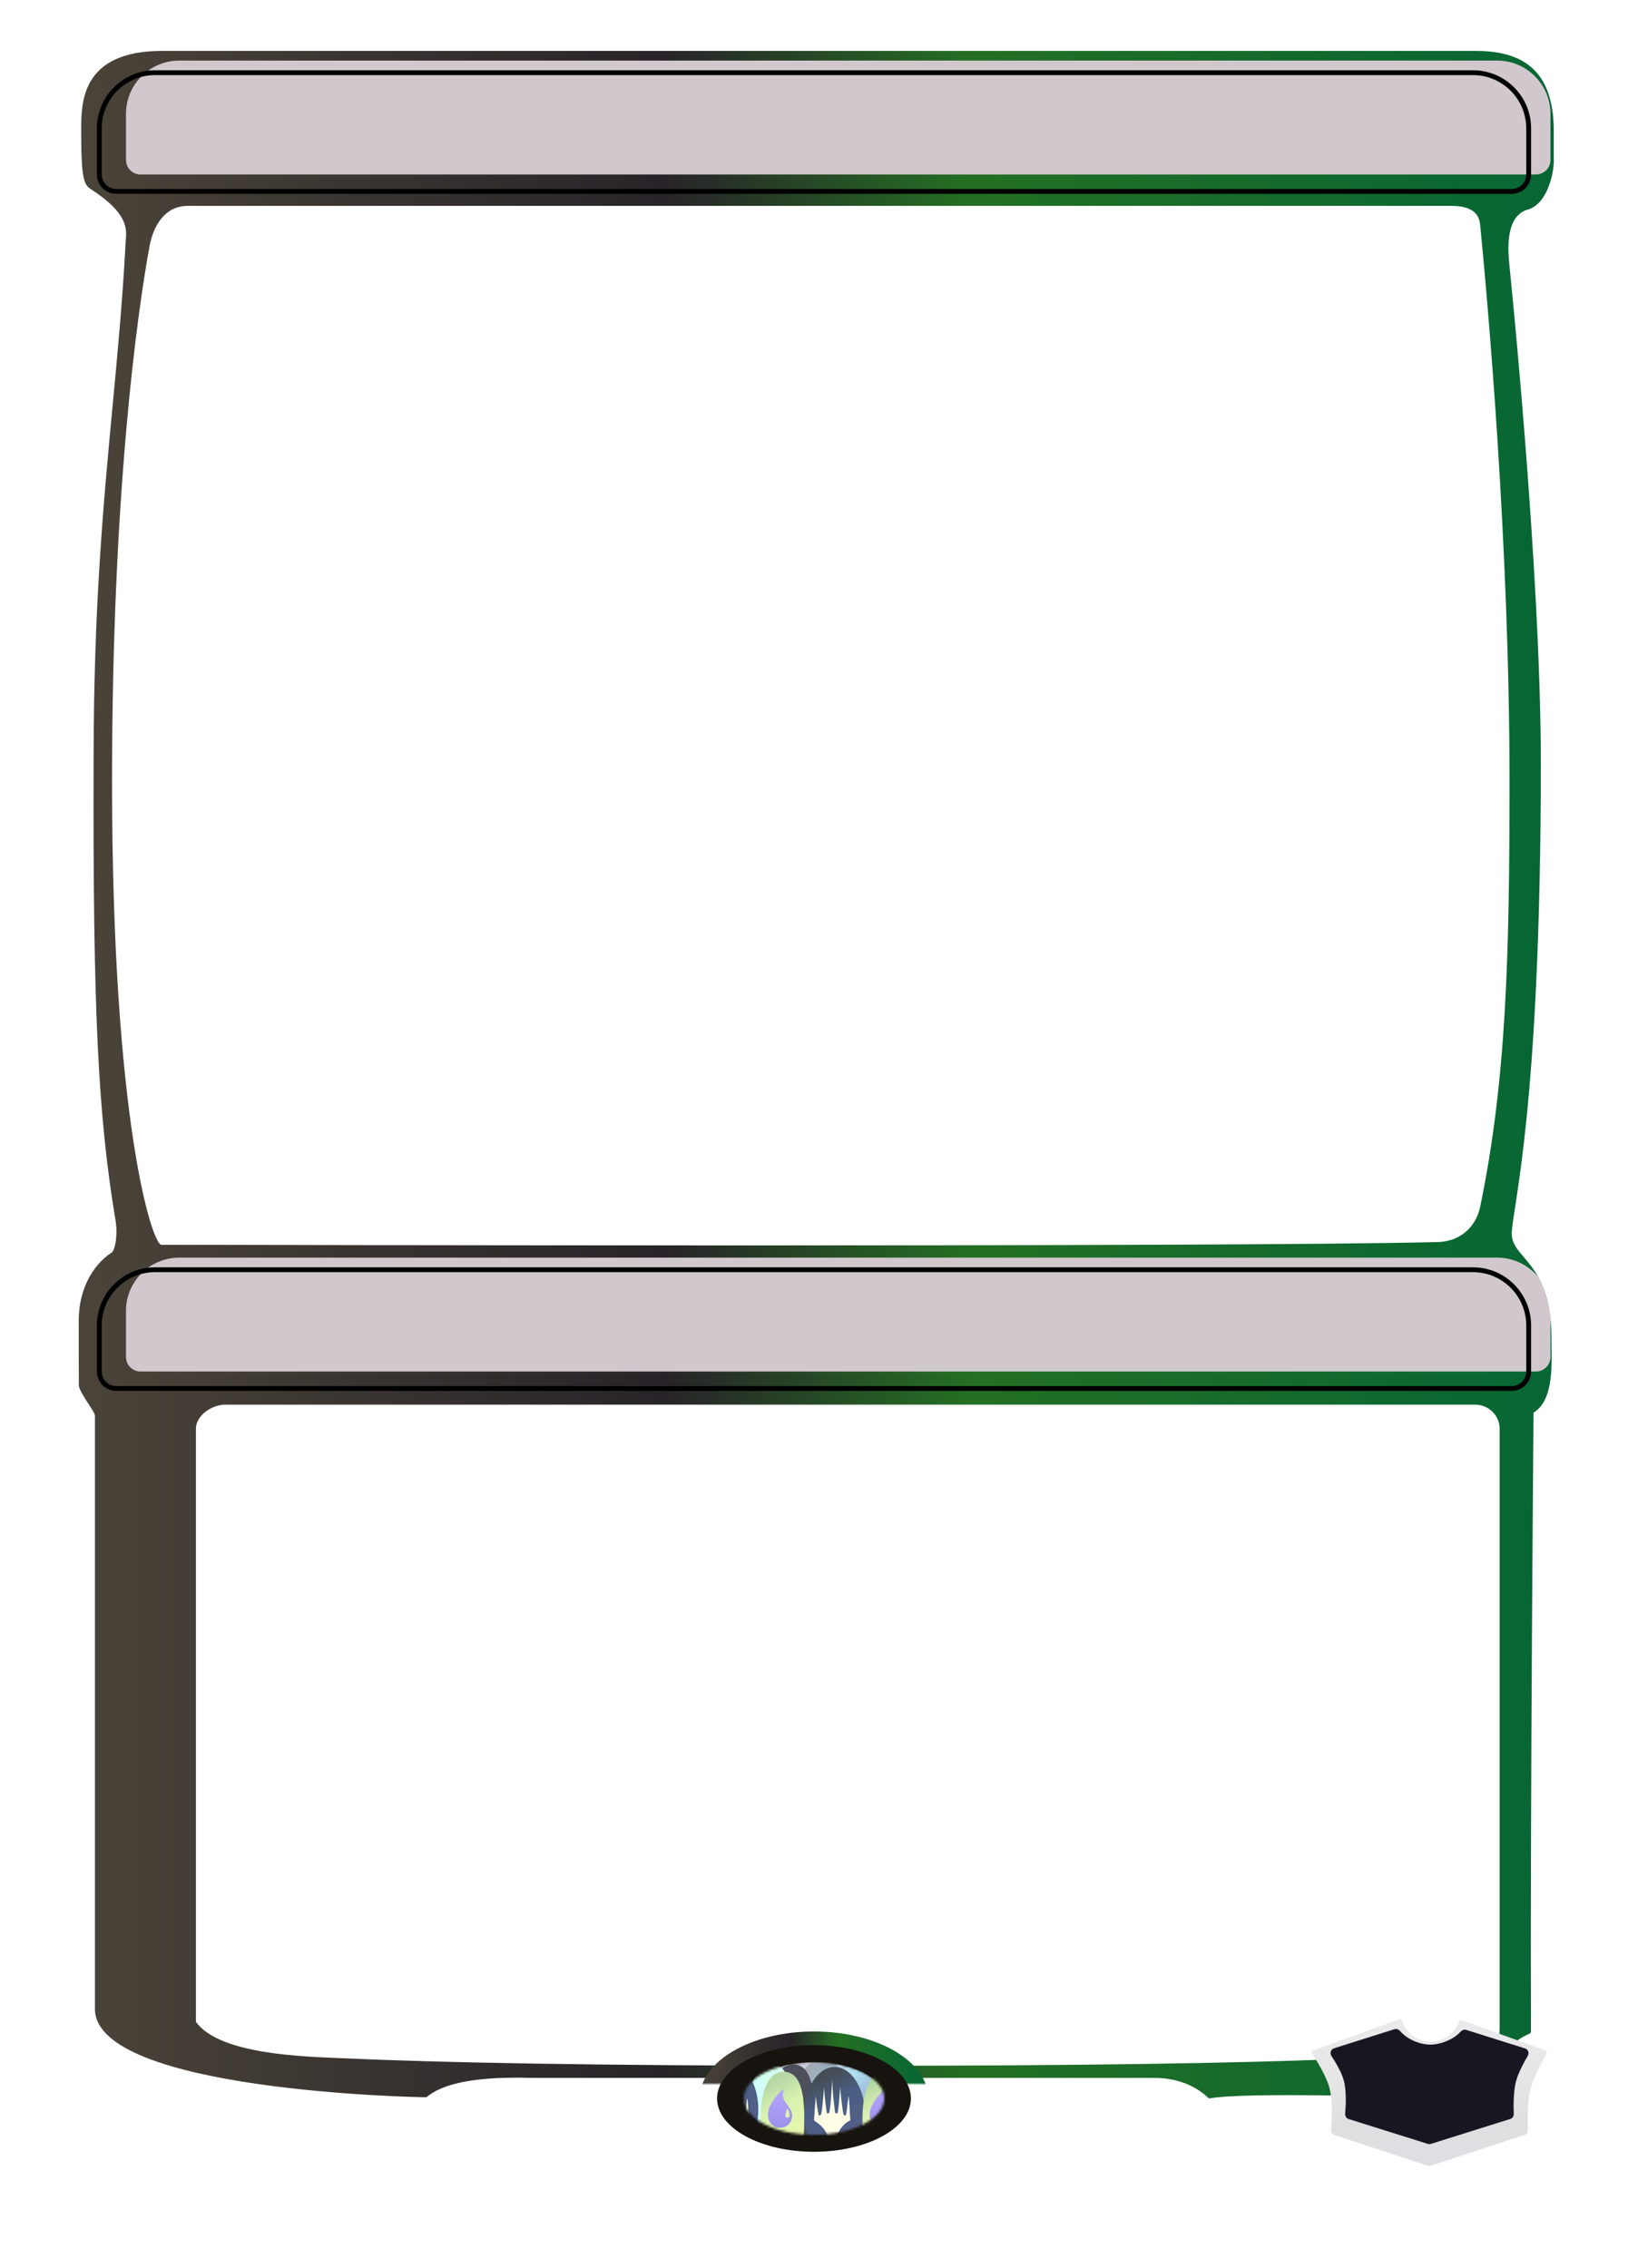 <svg width="672" height="936" viewBox="0 0 672 936" fill="none" xmlns="http://www.w3.org/2000/svg">
<g filter="url(#filter0_ddd_1060_3132)">
<path fill-rule="evenodd" clip-rule="evenodd" d="M66.591 24C32.939 24 32.988 45.283 33.016 57.021C33.017 57.348 33.017 57.668 33.017 57.98C33.017 78.968 34.544 79.468 37.596 81.466C52.153 91 51.846 97.293 51.434 102.083C51.393 102.552 51.354 103.008 51.33 103.454C50.077 127.025 48.07 148.305 45.996 170.303C42.177 210.794 38.13 253.715 38.13 317.828C37.847 420.236 40 463 47 505.5C48.37 512.23 47 519.117 45.5 520C42.79 521.595 32 529.886 32 548.187C32 566.676 32.053 567.5 32.052 574.673C32.052 577.5 38.713 585.5 38.713 587.278C38.697 587.775 38.683 588.239 38.683 588.663V832.029C38.683 866.009 171.939 868.5 175.5 868.5C187.302 858.506 216.113 860.681 222.895 860.514H475.943C486.5 860.514 493.922 864.503 498.5 869C515.594 866.105 576.622 868.72 609.753 868.485C615.38 868.445 619.678 863.601 620.512 858.035C621.138 853.853 622.422 849.232 625 845.925C626.172 844.421 629.452 842.872 630.831 842.265C631.206 842.101 631.454 841.746 631.452 841.336C631.1 749.086 632.5 587.445 632.5 586C641.456 580.428 639.873 564.354 639.873 554.683C639.873 524 623.525 522.416 623.525 512.208C623.525 502 635.514 462.743 635.514 317.828C635.514 237.48 622.5 112 622.5 112C621.652 103.672 621.644 91.863 630.19 89.465C638.737 87.066 641.195 72.805 640.856 68.474V56.981C640.856 29 624.5 24 608.351 24H66.591ZM61.242 104.493C62.266 98.921 66 87.964 76.985 87.964H598.391C604.633 87.964 609.855 89.523 610.455 95.626C613.617 127.811 622.595 227.788 622.595 325.389C622.595 397.373 621.31 448.735 610.483 501.006C608.709 509.571 602.001 515.333 593.107 515.567C509.139 517.769 87.376 516.714 83.908 516.705H83.9H83.893C83.856 516.705 83.851 516.706 83.841 516.707C83.834 516.707 83.824 516.708 83.797 516.709C82.988 516.738 75.52 516.723 70.253 516.713H70.248C68.548 516.709 67.078 516.706 66.135 516.705C62.27 516.702 45.752 465.242 45.752 325.389C45.752 206.237 56.221 131.824 61.242 104.493ZM80.363 592.663C80.363 587.143 86.918 582.669 92.537 582.669H608.349C613.968 582.669 618.523 587.143 618.523 592.663V837.354C618.523 837.599 618.524 837.846 618.525 838.095L618.525 838.141V838.147C618.542 842.252 618.562 846.831 614.563 847.71C599.796 850.956 544.523 855.521 350.443 855.521C243.404 855.521 178.587 854.132 139.5 852.342C125.913 851.72 90 851 80.363 837.354V592.663Z" fill="url(#paint0_linear_1060_3132)"/>
</g>
<g filter="url(#filter1_iiii_1060_3132)">
<path d="M42 53C42 40.85 51.85 31 64 31H608C620.15 31 630 40.85 630 53V72C630 75.314 627.314 78 624 78H48C44.686 78 42 75.314 42 72V53Z" fill="#D1C8CD"/>
</g>
<path d="M64 30C51.297 30 41 40.297 41 53V72C41 75.866 44.134 79 48 79H624C627.866 79 631 75.866 631 72V53C631 40.297 620.703 30 608 30H64Z" stroke="black" stroke-width="2"/>
<g filter="url(#filter2_iiii_1060_3132)">
<path d="M42 547C42 534.85 51.85 525 64 525H608C620.15 525 630 534.85 630 547V566C630 569.314 627.314 572 624 572H48C44.686 572 42 569.314 42 566V547Z" fill="#D1C8CD"/>
</g>
<path d="M64 524C51.297 524 41 534.297 41 547V566C41 569.866 44.134 573 48 573H624C627.866 573 631 569.866 631 566V547C631 534.297 620.703 524 608 524H64Z" stroke="black" stroke-width="2"/>
<mask id="mask0_1060_3132" style="mask-type:alpha" maskUnits="userSpaceOnUse" x="286" y="837" width="100" height="23">
<rect width="100" height="23" transform="matrix(1 0 0 -1 286 860)" fill="#C4C4C4"/>
</mask>
<g mask="url(#mask0_1060_3132)">
<ellipse cx="336" cy="866.001" rx="47.17" ry="27.645" fill="url(#paint1_linear_1060_3132)"/>
</g>
<ellipse cx="336" cy="866" rx="40" ry="22" fill="#17140F"/>
<mask id="mask1_1060_3132" style="mask-type:alpha" maskUnits="userSpaceOnUse" x="307" y="851" width="58" height="30">
<ellipse cx="336" cy="866" rx="29" ry="15" fill="#C4C4C4"/>
</mask>
<g mask="url(#mask1_1060_3132)">
<ellipse cx="336" cy="866" rx="29" ry="15" fill="url(#paint2_linear_1060_3132)"/>
<g opacity="0.3" filter="url(#filter3_dd_1060_3132)">
<ellipse cx="339.5" cy="867.5" rx="12.5" ry="19.5" fill="url(#paint3_linear_1060_3132)"/>
</g>
<g filter="url(#filter4_d_1060_3132)">
<path d="M334 870.5C334 881.27 332.404 890 325.5 890C318.596 890 316 881.27 316 870.5C316 859.73 318.596 851 325.5 851C332.404 851 334 859.73 334 870.5Z" fill="#4D4F5B"/>
</g>
<path d="M327 871.5C327 882.27 325.404 891 318.5 891C311.596 891 309 882.27 309 871.5C309 860.73 311.596 852 318.5 852C325.404 852 327 860.73 327 871.5Z" fill="url(#paint4_linear_1060_3132)"/>
<path d="M332 874.5C332 885.27 330.404 894 323.5 894C316.596 894 314 885.27 314 874.5C314 863.73 316.596 855 323.5 855C330.404 855 332 863.73 332 874.5Z" fill="url(#paint5_linear_1060_3132)"/>
<ellipse cx="300.5" cy="870.5" rx="12.5" ry="19.5" fill="url(#paint6_linear_1060_3132)"/>
<g filter="url(#filter5_dd_1060_3132)">
<path d="M309.333 874.049C302.078 876.601 300.218 885.746 300.195 890C299.296 877.739 294.256 876.072 291 874.049C291.145 872.204 291.534 867.595 291.929 863.924C292.25 867.419 293.071 870.859 293.442 872.142C293.702 872.007 294.284 871.737 294.531 871.737C295.277 869.426 295.712 863.924 296.079 860.248C296.137 863.276 297.226 869.957 297.501 871.136C297.833 870.974 298.246 871.136 298.59 871.136C299.519 868.223 299.702 863.369 300.195 857C300.344 863.935 301.629 870.581 301.743 871.136C301.961 871.136 302.271 871.044 302.832 871.136C303.486 869.356 304.002 862.987 304.197 860.248C304.747 866.194 305.557 870.385 305.894 871.737C305.978 871.745 306.306 871.837 306.949 872.142C307.625 870.709 307.751 868.05 308.405 863.924C308.622 864.236 309.081 870.235 309.333 874.049Z" fill="#FFFFE8"/>
</g>
<g filter="url(#filter6_dd_1060_3132)">
<ellipse cx="344.5" cy="870.5" rx="12.5" ry="19.5" fill="url(#paint7_linear_1060_3132)"/>
</g>
<g filter="url(#filter7_ddd_1060_3132)">
<path d="M352 872.049C346.064 874.601 344.542 883.746 344.523 888C343.788 875.739 339.664 874.072 337 872.049C337.119 870.204 337.437 865.595 337.76 861.924C338.023 865.419 338.695 868.859 338.998 870.142C339.211 870.007 339.687 869.737 339.889 869.737C340.499 867.426 340.856 861.924 341.156 858.248C341.203 861.276 342.094 867.957 342.319 869.136C342.591 868.974 342.929 869.136 343.21 869.136C343.97 866.223 344.12 861.369 344.523 855C344.645 861.935 345.696 868.581 345.79 869.136C345.968 869.136 346.221 869.044 346.681 869.136C347.216 867.356 347.638 860.987 347.797 858.248C348.248 864.194 348.911 868.385 349.186 869.737C349.255 869.745 349.523 869.837 350.049 870.142C350.602 868.709 350.705 866.05 351.24 861.924C351.418 862.236 351.794 868.235 352 872.049Z" fill="#FFFFE8"/>
</g>
<path d="M374 874.5C374 885.27 372.404 894 365.5 894C358.596 894 356 885.27 356 874.5C356 863.73 358.596 855 365.5 855C372.404 855 374 863.73 374 874.5Z" fill="url(#paint8_linear_1060_3132)"/>
<g filter="url(#filter8_d_1060_3132)">
<path d="M368.569 875.603C367.613 876.576 366.437 877.062 365.039 877.062C363.47 877.062 362.225 876.525 361.304 875.45C360.435 874.427 360 873.123 360 871.538C360 869.833 360.742 867.888 362.225 865.706C363.435 863.916 364.859 862.347 366.496 861C366.257 862.091 366.138 862.867 366.138 863.327C366.138 864.385 366.47 865.416 367.135 866.422C367.954 867.616 368.576 868.503 369.003 869.082C369.668 870.088 370 871.069 370 872.023C370 873.438 369.523 874.632 368.568 875.603L368.569 875.603ZM368.543 870.143C368.287 869.572 367.989 869.193 367.647 869.005C367.699 869.107 367.724 869.252 367.724 869.44C367.724 869.798 367.622 870.309 367.417 870.974L367.085 871.997C367.085 872.594 367.383 872.893 367.98 872.893C368.611 872.893 368.926 872.475 368.926 871.639C368.926 871.213 368.799 870.715 368.543 870.143" fill="url(#paint9_linear_1060_3132)"/>
</g>
</g>
<g filter="url(#filter9_d_1060_3132)">
<path d="M326.569 875.603C325.613 876.576 324.437 877.062 323.039 877.062C321.47 877.062 320.225 876.525 319.304 875.45C318.435 874.427 318 873.123 318 871.538C318 869.833 318.742 867.888 320.225 865.706C321.435 863.916 322.859 862.347 324.496 861C324.257 862.091 324.138 862.867 324.138 863.327C324.138 864.385 324.47 865.416 325.135 866.422C325.954 867.616 326.576 868.503 327.003 869.082C327.668 870.088 328 871.069 328 872.023C328 873.438 327.523 874.632 326.568 875.603L326.569 875.603ZM326.543 870.143C326.287 869.572 325.989 869.193 325.647 869.005C325.699 869.107 325.724 869.252 325.724 869.44C325.724 869.798 325.622 870.309 325.417 870.974L325.085 871.997C325.085 872.594 325.383 872.893 325.98 872.893C326.611 872.893 326.926 872.475 326.926 871.639C326.926 871.213 326.799 870.715 326.543 870.143" fill="url(#paint10_linear_1060_3132)"/>
</g>
<g filter="url(#filter10_dii_1060_3132)">
<path d="M603.518 831.717C602.966 831.517 602.363 831.836 602.163 832.389C600.442 837.141 595.877 840.538 590.516 840.538C585.041 840.538 580.396 836.995 578.763 832.085C578.574 831.516 577.961 831.18 577.397 831.385L542.225 844.157C541.607 844.382 541.365 845.131 541.727 845.68C543.378 848.183 547.376 854.553 548.737 859.526C550.256 865.078 549.733 873.439 549.419 876.937C549.333 877.887 549.906 878.781 550.813 879.078L589.376 891.741C589.781 891.874 590.219 891.874 590.624 891.741L629.269 879.052C630.138 878.766 630.705 877.93 630.666 877.015C630.523 873.637 630.361 865.483 631.779 860.04C633.11 854.931 636.875 848.21 638.373 845.652C638.694 845.105 638.442 844.399 637.846 844.183L603.518 831.717Z" fill="url(#paint11_linear_1060_3132)"/>
</g>
<g filter="url(#filter11_d_1060_3132)">
<path d="M605.271 838.709C604.377 838.427 603.418 838.818 602.797 839.52C600.131 842.532 594.768 844.784 590.442 844.784C585.983 844.784 580.734 842.49 577.994 839.241C577.393 838.528 576.44 838.145 575.55 838.426L550.654 846.297C549.35 846.709 548.821 848.286 549.571 849.43C551.212 851.936 553.678 856.036 554.632 859.369C555.887 863.756 555.516 870.281 555.246 873.315C555.16 874.28 555.746 875.189 556.67 875.479L589.401 885.757C589.791 885.88 590.209 885.88 590.599 885.757L623.417 875.452C624.301 875.174 624.881 874.325 624.844 873.398C624.726 870.468 624.638 864.095 625.811 859.791C626.753 856.331 629.12 851.969 630.639 849.374C631.305 848.236 630.759 846.745 629.501 846.348L605.271 838.709Z" fill="#181621"/>
</g>
<defs>
<filter id="filter0_ddd_1060_3132" x="26" y="19" width="620.886" height="855" filterUnits="userSpaceOnUse" color-interpolation-filters="sRGB">
<feFlood flood-opacity="0" result="BackgroundImageFix"/>
<feColorMatrix in="SourceAlpha" type="matrix" values="0 0 0 0 0 0 0 0 0 0 0 0 0 0 0 0 0 0 127 0" result="hardAlpha"/>
<feOffset dx="-4"/>
<feGaussianBlur stdDeviation="1"/>
<feColorMatrix type="matrix" values="0 0 0 0 0 0 0 0 0 0 0 0 0 0 0 0 0 0 0.7 0"/>
<feBlend mode="normal" in2="BackgroundImageFix" result="effect1_dropShadow_1060_3132"/>
<feColorMatrix in="SourceAlpha" type="matrix" values="0 0 0 0 0 0 0 0 0 0 0 0 0 0 0 0 0 0 127 0" result="hardAlpha"/>
<feOffset dx="3.5" dy="-3"/>
<feGaussianBlur stdDeviation="0.5"/>
<feColorMatrix type="matrix" values="0 0 0 0 1 0 0 0 0 1 0 0 0 0 1 0 0 0 0.2 0"/>
<feBlend mode="lighten" in2="effect1_dropShadow_1060_3132" result="effect2_dropShadow_1060_3132"/>
<feColorMatrix in="SourceAlpha" type="matrix" values="0 0 0 0 0 0 0 0 0 0 0 0 0 0 0 0 0 0 127 0" result="hardAlpha"/>
<feOffset dx="1"/>
<feGaussianBlur stdDeviation="2.5"/>
<feColorMatrix type="matrix" values="0 0 0 0 0.467 0 0 0 0 0.389 0 0 0 0 0.231 0 0 0 0.8 0"/>
<feBlend mode="normal" in2="effect2_dropShadow_1060_3132" result="effect3_dropShadow_1060_3132"/>
<feBlend mode="normal" in="SourceGraphic" in2="effect3_dropShadow_1060_3132" result="shape"/>
</filter>
<filter id="filter1_iiii_1060_3132" x="38" y="27" width="596" height="55" filterUnits="userSpaceOnUse" color-interpolation-filters="sRGB">
<feFlood flood-opacity="0" result="BackgroundImageFix"/>
<feBlend mode="normal" in="SourceGraphic" in2="BackgroundImageFix" result="shape"/>
<feColorMatrix in="SourceAlpha" type="matrix" values="0 0 0 0 0 0 0 0 0 0 0 0 0 0 0 0 0 0 127 0" result="hardAlpha"/>
<feOffset dy="-6"/>
<feGaussianBlur stdDeviation="1"/>
<feComposite in2="hardAlpha" operator="arithmetic" k2="-1" k3="1"/>
<feColorMatrix type="matrix" values="0 0 0 0 0.2 0 0 0 0 0.2 0 0 0 0 0.2 0 0 0 0.5 0"/>
<feBlend mode="normal" in2="shape" result="effect1_innerShadow_1060_3132"/>
<feColorMatrix in="SourceAlpha" type="matrix" values="0 0 0 0 0 0 0 0 0 0 0 0 0 0 0 0 0 0 127 0" result="hardAlpha"/>
<feOffset dx="6"/>
<feGaussianBlur stdDeviation="1"/>
<feComposite in2="hardAlpha" operator="arithmetic" k2="-1" k3="1"/>
<feColorMatrix type="matrix" values="0 0 0 0 0.267 0 0 0 0 0.267 0 0 0 0 0.267 0 0 0 0.2 0"/>
<feBlend mode="normal" in2="effect1_innerShadow_1060_3132" result="effect2_innerShadow_1060_3132"/>
<feColorMatrix in="SourceAlpha" type="matrix" values="0 0 0 0 0 0 0 0 0 0 0 0 0 0 0 0 0 0 127 0" result="hardAlpha"/>
<feOffset dx="6" dy="-6"/>
<feGaussianBlur stdDeviation="1"/>
<feComposite in2="hardAlpha" operator="arithmetic" k2="-1" k3="1"/>
<feColorMatrix type="matrix" values="0 0 0 0 0.267 0 0 0 0 0.267 0 0 0 0 0.267 0 0 0 0.2 0"/>
<feBlend mode="normal" in2="effect2_innerShadow_1060_3132" result="effect3_innerShadow_1060_3132"/>
<feColorMatrix in="SourceAlpha" type="matrix" values="0 0 0 0 0 0 0 0 0 0 0 0 0 0 0 0 0 0 127 0" result="hardAlpha"/>
<feOffset dx="-2" dy="6"/>
<feGaussianBlur stdDeviation="1"/>
<feComposite in2="hardAlpha" operator="arithmetic" k2="-1" k3="1"/>
<feColorMatrix type="matrix" values="0 0 0 0 1 0 0 0 0 1 0 0 0 0 1 0 0 0 0.4 0"/>
<feBlend mode="lighten" in2="effect3_innerShadow_1060_3132" result="effect4_innerShadow_1060_3132"/>
</filter>
<filter id="filter2_iiii_1060_3132" x="38" y="521" width="596" height="55" filterUnits="userSpaceOnUse" color-interpolation-filters="sRGB">
<feFlood flood-opacity="0" result="BackgroundImageFix"/>
<feBlend mode="normal" in="SourceGraphic" in2="BackgroundImageFix" result="shape"/>
<feColorMatrix in="SourceAlpha" type="matrix" values="0 0 0 0 0 0 0 0 0 0 0 0 0 0 0 0 0 0 127 0" result="hardAlpha"/>
<feOffset dy="-6"/>
<feGaussianBlur stdDeviation="1"/>
<feComposite in2="hardAlpha" operator="arithmetic" k2="-1" k3="1"/>
<feColorMatrix type="matrix" values="0 0 0 0 0.2 0 0 0 0 0.2 0 0 0 0 0.2 0 0 0 0.5 0"/>
<feBlend mode="normal" in2="shape" result="effect1_innerShadow_1060_3132"/>
<feColorMatrix in="SourceAlpha" type="matrix" values="0 0 0 0 0 0 0 0 0 0 0 0 0 0 0 0 0 0 127 0" result="hardAlpha"/>
<feOffset dx="6"/>
<feGaussianBlur stdDeviation="1"/>
<feComposite in2="hardAlpha" operator="arithmetic" k2="-1" k3="1"/>
<feColorMatrix type="matrix" values="0 0 0 0 0.267 0 0 0 0 0.267 0 0 0 0 0.267 0 0 0 0.2 0"/>
<feBlend mode="normal" in2="effect1_innerShadow_1060_3132" result="effect2_innerShadow_1060_3132"/>
<feColorMatrix in="SourceAlpha" type="matrix" values="0 0 0 0 0 0 0 0 0 0 0 0 0 0 0 0 0 0 127 0" result="hardAlpha"/>
<feOffset dx="6" dy="-6"/>
<feGaussianBlur stdDeviation="1"/>
<feComposite in2="hardAlpha" operator="arithmetic" k2="-1" k3="1"/>
<feColorMatrix type="matrix" values="0 0 0 0 0.267 0 0 0 0 0.267 0 0 0 0 0.267 0 0 0 0.2 0"/>
<feBlend mode="normal" in2="effect2_innerShadow_1060_3132" result="effect3_innerShadow_1060_3132"/>
<feColorMatrix in="SourceAlpha" type="matrix" values="0 0 0 0 0 0 0 0 0 0 0 0 0 0 0 0 0 0 127 0" result="hardAlpha"/>
<feOffset dx="-2" dy="6"/>
<feGaussianBlur stdDeviation="1"/>
<feComposite in2="hardAlpha" operator="arithmetic" k2="-1" k3="1"/>
<feColorMatrix type="matrix" values="0 0 0 0 1 0 0 0 0 1 0 0 0 0 1 0 0 0 0.4 0"/>
<feBlend mode="lighten" in2="effect3_innerShadow_1060_3132" result="effect4_innerShadow_1060_3132"/>
</filter>
<filter id="filter3_dd_1060_3132" x="325" y="848" width="29" height="41" filterUnits="userSpaceOnUse" color-interpolation-filters="sRGB">
<feFlood flood-opacity="0" result="BackgroundImageFix"/>
<feColorMatrix in="SourceAlpha" type="matrix" values="0 0 0 0 0 0 0 0 0 0 0 0 0 0 0 0 0 0 127 0" result="hardAlpha"/>
<feOffset dx="-1" dy="1"/>
<feGaussianBlur stdDeviation="0.5"/>
<feColorMatrix type="matrix" values="0 0 0 0 1 0 0 0 0 1 0 0 0 0 1 0 0 0 0.6 0"/>
<feBlend mode="normal" in2="BackgroundImageFix" result="effect1_dropShadow_1060_3132"/>
<feColorMatrix in="SourceAlpha" type="matrix" values="0 0 0 0 0 0 0 0 0 0 0 0 0 0 0 0 0 0 127 0" result="hardAlpha"/>
<feOffset dx="1" dy="1"/>
<feGaussianBlur stdDeviation="0.5"/>
<feColorMatrix type="matrix" values="0 0 0 0 1 0 0 0 0 1 0 0 0 0 1 0 0 0 0.6 0"/>
<feBlend mode="normal" in2="effect1_dropShadow_1060_3132" result="effect2_dropShadow_1060_3132"/>
<feBlend mode="normal" in="SourceGraphic" in2="effect2_dropShadow_1060_3132" result="shape"/>
</filter>
<filter id="filter4_d_1060_3132" x="316" y="851" width="21" height="41" filterUnits="userSpaceOnUse" color-interpolation-filters="sRGB">
<feFlood flood-opacity="0" result="BackgroundImageFix"/>
<feColorMatrix in="SourceAlpha" type="matrix" values="0 0 0 0 0 0 0 0 0 0 0 0 0 0 0 0 0 0 127 0" result="hardAlpha"/>
<feOffset dx="2" dy="1"/>
<feGaussianBlur stdDeviation="0.5"/>
<feColorMatrix type="matrix" values="0 0 0 0 1 0 0 0 0 1 0 0 0 0 1 0 0 0 0.6 0"/>
<feBlend mode="normal" in2="BackgroundImageFix" result="effect1_dropShadow_1060_3132"/>
<feBlend mode="normal" in="SourceGraphic" in2="effect1_dropShadow_1060_3132" result="shape"/>
</filter>
<filter id="filter5_dd_1060_3132" x="290" y="857" width="20.333" height="34" filterUnits="userSpaceOnUse" color-interpolation-filters="sRGB">
<feFlood flood-opacity="0" result="BackgroundImageFix"/>
<feColorMatrix in="SourceAlpha" type="matrix" values="0 0 0 0 0 0 0 0 0 0 0 0 0 0 0 0 0 0 127 0" result="hardAlpha"/>
<feOffset dx="-1" dy="1"/>
<feColorMatrix type="matrix" values="0 0 0 0 0.451 0 0 0 0 0.533 0 0 0 0 0.506 0 0 0 1 0"/>
<feBlend mode="normal" in2="BackgroundImageFix" result="effect1_dropShadow_1060_3132"/>
<feColorMatrix in="SourceAlpha" type="matrix" values="0 0 0 0 0 0 0 0 0 0 0 0 0 0 0 0 0 0 127 0" result="hardAlpha"/>
<feOffset dx="1" dy="1"/>
<feColorMatrix type="matrix" values="0 0 0 0 0.675 0 0 0 0 0.69 0 0 0 0 0.737 0 0 0 1 0"/>
<feBlend mode="normal" in2="effect1_dropShadow_1060_3132" result="effect2_dropShadow_1060_3132"/>
<feBlend mode="normal" in="SourceGraphic" in2="effect2_dropShadow_1060_3132" result="shape"/>
</filter>
<filter id="filter6_dd_1060_3132" x="330" y="851" width="29" height="41" filterUnits="userSpaceOnUse" color-interpolation-filters="sRGB">
<feFlood flood-opacity="0" result="BackgroundImageFix"/>
<feColorMatrix in="SourceAlpha" type="matrix" values="0 0 0 0 0 0 0 0 0 0 0 0 0 0 0 0 0 0 127 0" result="hardAlpha"/>
<feOffset dx="-1" dy="1"/>
<feGaussianBlur stdDeviation="0.5"/>
<feColorMatrix type="matrix" values="0 0 0 0 1 0 0 0 0 1 0 0 0 0 1 0 0 0 0.6 0"/>
<feBlend mode="normal" in2="BackgroundImageFix" result="effect1_dropShadow_1060_3132"/>
<feColorMatrix in="SourceAlpha" type="matrix" values="0 0 0 0 0 0 0 0 0 0 0 0 0 0 0 0 0 0 127 0" result="hardAlpha"/>
<feOffset dx="1" dy="1"/>
<feGaussianBlur stdDeviation="0.5"/>
<feColorMatrix type="matrix" values="0 0 0 0 1 0 0 0 0 1 0 0 0 0 1 0 0 0 0.6 0"/>
<feBlend mode="normal" in2="effect1_dropShadow_1060_3132" result="effect2_dropShadow_1060_3132"/>
<feBlend mode="normal" in="SourceGraphic" in2="effect2_dropShadow_1060_3132" result="shape"/>
</filter>
<filter id="filter7_ddd_1060_3132" x="335" y="855" width="18" height="35" filterUnits="userSpaceOnUse" color-interpolation-filters="sRGB">
<feFlood flood-opacity="0" result="BackgroundImageFix"/>
<feColorMatrix in="SourceAlpha" type="matrix" values="0 0 0 0 0 0 0 0 0 0 0 0 0 0 0 0 0 0 127 0" result="hardAlpha"/>
<feOffset dx="-1" dy="1"/>
<feColorMatrix type="matrix" values="0 0 0 0 0.451 0 0 0 0 0.533 0 0 0 0 0.506 0 0 0 0.2 0"/>
<feBlend mode="normal" in2="BackgroundImageFix" result="effect1_dropShadow_1060_3132"/>
<feColorMatrix in="SourceAlpha" type="matrix" values="0 0 0 0 0 0 0 0 0 0 0 0 0 0 0 0 0 0 127 0" result="hardAlpha"/>
<feOffset dx="1" dy="1"/>
<feColorMatrix type="matrix" values="0 0 0 0 0.675 0 0 0 0 0.69 0 0 0 0 0.737 0 0 0 0.6 0"/>
<feBlend mode="normal" in2="effect1_dropShadow_1060_3132" result="effect2_dropShadow_1060_3132"/>
<feColorMatrix in="SourceAlpha" type="matrix" values="0 0 0 0 0 0 0 0 0 0 0 0 0 0 0 0 0 0 127 0" result="hardAlpha"/>
<feOffset dx="-1" dy="1"/>
<feGaussianBlur stdDeviation="0.5"/>
<feColorMatrix type="matrix" values="0 0 0 0 1 0 0 0 0 1 0 0 0 0 1 0 0 0 0.6 0"/>
<feBlend mode="normal" in2="effect2_dropShadow_1060_3132" result="effect3_dropShadow_1060_3132"/>
<feBlend mode="normal" in="SourceGraphic" in2="effect3_dropShadow_1060_3132" result="shape"/>
</filter>
<filter id="filter8_d_1060_3132" x="358" y="861" width="12" height="18.062" filterUnits="userSpaceOnUse" color-interpolation-filters="sRGB">
<feFlood flood-opacity="0" result="BackgroundImageFix"/>
<feColorMatrix in="SourceAlpha" type="matrix" values="0 0 0 0 0 0 0 0 0 0 0 0 0 0 0 0 0 0 127 0" result="hardAlpha"/>
<feOffset dx="-1" dy="1"/>
<feGaussianBlur stdDeviation="0.5"/>
<feColorMatrix type="matrix" values="0 0 0 0 1 0 0 0 0 1 0 0 0 0 1 0 0 0 0.6 0"/>
<feBlend mode="normal" in2="BackgroundImageFix" result="effect1_dropShadow_1060_3132"/>
<feBlend mode="normal" in="SourceGraphic" in2="effect1_dropShadow_1060_3132" result="shape"/>
</filter>
<filter id="filter9_d_1060_3132" x="316" y="861" width="12" height="18.062" filterUnits="userSpaceOnUse" color-interpolation-filters="sRGB">
<feFlood flood-opacity="0" result="BackgroundImageFix"/>
<feColorMatrix in="SourceAlpha" type="matrix" values="0 0 0 0 0 0 0 0 0 0 0 0 0 0 0 0 0 0 127 0" result="hardAlpha"/>
<feOffset dx="-1" dy="1"/>
<feGaussianBlur stdDeviation="0.5"/>
<feColorMatrix type="matrix" values="0 0 0 0 1 0 0 0 0 1 0 0 0 0 1 0 0 0 0.6 0"/>
<feBlend mode="normal" in2="BackgroundImageFix" result="effect1_dropShadow_1060_3132"/>
<feBlend mode="normal" in="SourceGraphic" in2="effect1_dropShadow_1060_3132" result="shape"/>
</filter>
<filter id="filter10_dii_1060_3132" x="537.557" y="829.324" width="104.956" height="68.518" filterUnits="userSpaceOnUse" color-interpolation-filters="sRGB">
<feFlood flood-opacity="0" result="BackgroundImageFix"/>
<feColorMatrix in="SourceAlpha" type="matrix" values="0 0 0 0 0 0 0 0 0 0 0 0 0 0 0 0 0 0 127 0" result="hardAlpha"/>
<feOffset dy="2"/>
<feGaussianBlur stdDeviation="2"/>
<feColorMatrix type="matrix" values="0 0 0 0 0 0 0 0 0 0 0 0 0 0 0 0 0 0 0.65 0"/>
<feBlend mode="normal" in2="BackgroundImageFix" result="effect1_dropShadow_1060_3132"/>
<feBlend mode="normal" in="SourceGraphic" in2="effect1_dropShadow_1060_3132" result="shape"/>
<feColorMatrix in="SourceAlpha" type="matrix" values="0 0 0 0 0 0 0 0 0 0 0 0 0 0 0 0 0 0 127 0" result="hardAlpha"/>
<feOffset dx="1" dy="-1"/>
<feGaussianBlur stdDeviation="1"/>
<feComposite in2="hardAlpha" operator="arithmetic" k2="-1" k3="1"/>
<feColorMatrix type="matrix" values="0 0 0 0 0.224 0 0 0 0 0.184 0 0 0 0 0.145 0 0 0 0.6 0"/>
<feBlend mode="normal" in2="shape" result="effect2_innerShadow_1060_3132"/>
<feColorMatrix in="SourceAlpha" type="matrix" values="0 0 0 0 0 0 0 0 0 0 0 0 0 0 0 0 0 0 127 0" result="hardAlpha"/>
<feOffset dx="-1" dy="1"/>
<feGaussianBlur stdDeviation="1"/>
<feComposite in2="hardAlpha" operator="arithmetic" k2="-1" k3="1"/>
<feColorMatrix type="matrix" values="0 0 0 0 0.882 0 0 0 0 0.874 0 0 0 0 0.833 0 0 0 1 0"/>
<feBlend mode="normal" in2="effect2_innerShadow_1060_3132" result="effect3_innerShadow_1060_3132"/>
</filter>
<filter id="filter11_d_1060_3132" x="547.228" y="835.334" width="85.697" height="51.516" filterUnits="userSpaceOnUse" color-interpolation-filters="sRGB">
<feFlood flood-opacity="0" result="BackgroundImageFix"/>
<feColorMatrix in="SourceAlpha" type="matrix" values="0 0 0 0 0 0 0 0 0 0 0 0 0 0 0 0 0 0 127 0" result="hardAlpha"/>
<feOffset dy="-1"/>
<feGaussianBlur stdDeviation="1"/>
<feColorMatrix type="matrix" values="0 0 0 0 0.098 0 0 0 0 0.086 0 0 0 0 0.129 0 0 0 1 0"/>
<feBlend mode="normal" in2="BackgroundImageFix" result="effect1_dropShadow_1060_3132"/>
<feBlend mode="normal" in="SourceGraphic" in2="effect1_dropShadow_1060_3132" result="shape"/>
</filter>
<linearGradient id="paint0_linear_1060_3132" x1="32" y1="869" x2="640.886" y2="869" gradientUnits="userSpaceOnUse">
<stop stop-color="#4A4439"/>
<stop offset="0.398" stop-color="#282328"/>
<stop offset="0.603" stop-color="#246F23"/>
<stop offset="1" stop-color="#066634"/>
</linearGradient>
<linearGradient id="paint1_linear_1060_3132" x1="288.83" y1="893.646" x2="383.171" y2="893.646" gradientUnits="userSpaceOnUse">
<stop stop-color="#4A4439"/>
<stop offset="0.398" stop-color="#282328"/>
<stop offset="0.603" stop-color="#246F23"/>
<stop offset="1" stop-color="#066634"/>
</linearGradient>
<linearGradient id="paint2_linear_1060_3132" x1="331" y1="851" x2="353" y2="878.5" gradientUnits="userSpaceOnUse">
<stop stop-color="#D1CDDB"/>
<stop offset="0.479" stop-color="#AFE1F1"/>
<stop offset="1" stop-color="#939BCC"/>
</linearGradient>
<linearGradient id="paint3_linear_1060_3132" x1="332.5" y1="854" x2="348" y2="883.5" gradientUnits="userSpaceOnUse">
<stop stop-color="#464F58"/>
<stop offset="0.297" stop-color="#4A5E83"/>
<stop offset="1" stop-color="#59608A"/>
</linearGradient>
<linearGradient id="paint4_linear_1060_3132" x1="318" y1="852" x2="308" y2="880.5" gradientUnits="userSpaceOnUse">
<stop stop-color="#D4FFE9"/>
<stop offset="0.51" stop-color="#CFFFFF"/>
</linearGradient>
<linearGradient id="paint5_linear_1060_3132" x1="316.5" y1="861" x2="332" y2="890.5" gradientUnits="userSpaceOnUse">
<stop stop-color="#B7D8A5"/>
<stop offset="0.297" stop-color="#D9F2B1"/>
<stop offset="1" stop-color="#F0FBAD"/>
</linearGradient>
<linearGradient id="paint6_linear_1060_3132" x1="293.5" y1="857" x2="309" y2="886.5" gradientUnits="userSpaceOnUse">
<stop stop-color="#464F58"/>
<stop offset="0.297" stop-color="#4A5E83"/>
<stop offset="1" stop-color="#59608A"/>
</linearGradient>
<linearGradient id="paint7_linear_1060_3132" x1="337.5" y1="857" x2="353" y2="886.5" gradientUnits="userSpaceOnUse">
<stop stop-color="#464F58"/>
<stop offset="0.297" stop-color="#4A5E83"/>
<stop offset="1" stop-color="#59608A"/>
</linearGradient>
<linearGradient id="paint8_linear_1060_3132" x1="358.5" y1="861" x2="374" y2="890.5" gradientUnits="userSpaceOnUse">
<stop stop-color="#B7D8A5"/>
<stop offset="0.297" stop-color="#D9F2B1"/>
<stop offset="1" stop-color="#F0FBAD"/>
</linearGradient>
<linearGradient id="paint9_linear_1060_3132" x1="363.5" y1="864" x2="365" y2="877.062" gradientUnits="userSpaceOnUse">
<stop stop-color="#B2A2FB"/>
<stop offset="1" stop-color="#9A92E8"/>
</linearGradient>
<linearGradient id="paint10_linear_1060_3132" x1="321.5" y1="864" x2="323" y2="877.062" gradientUnits="userSpaceOnUse">
<stop stop-color="#B2A2FB"/>
<stop offset="1" stop-color="#9A92E8"/>
</linearGradient>
<linearGradient id="paint11_linear_1060_3132" x1="590" y1="831" x2="590" y2="891.946" gradientUnits="userSpaceOnUse">
<stop stop-color="#E9EAEC"/>
<stop offset="0.385" stop-color="#E7E6E5"/>
<stop offset="0.719" stop-color="#DFDFE1"/>
<stop offset="1" stop-color="#DFDEE3"/>
</linearGradient>
</defs>
</svg>
